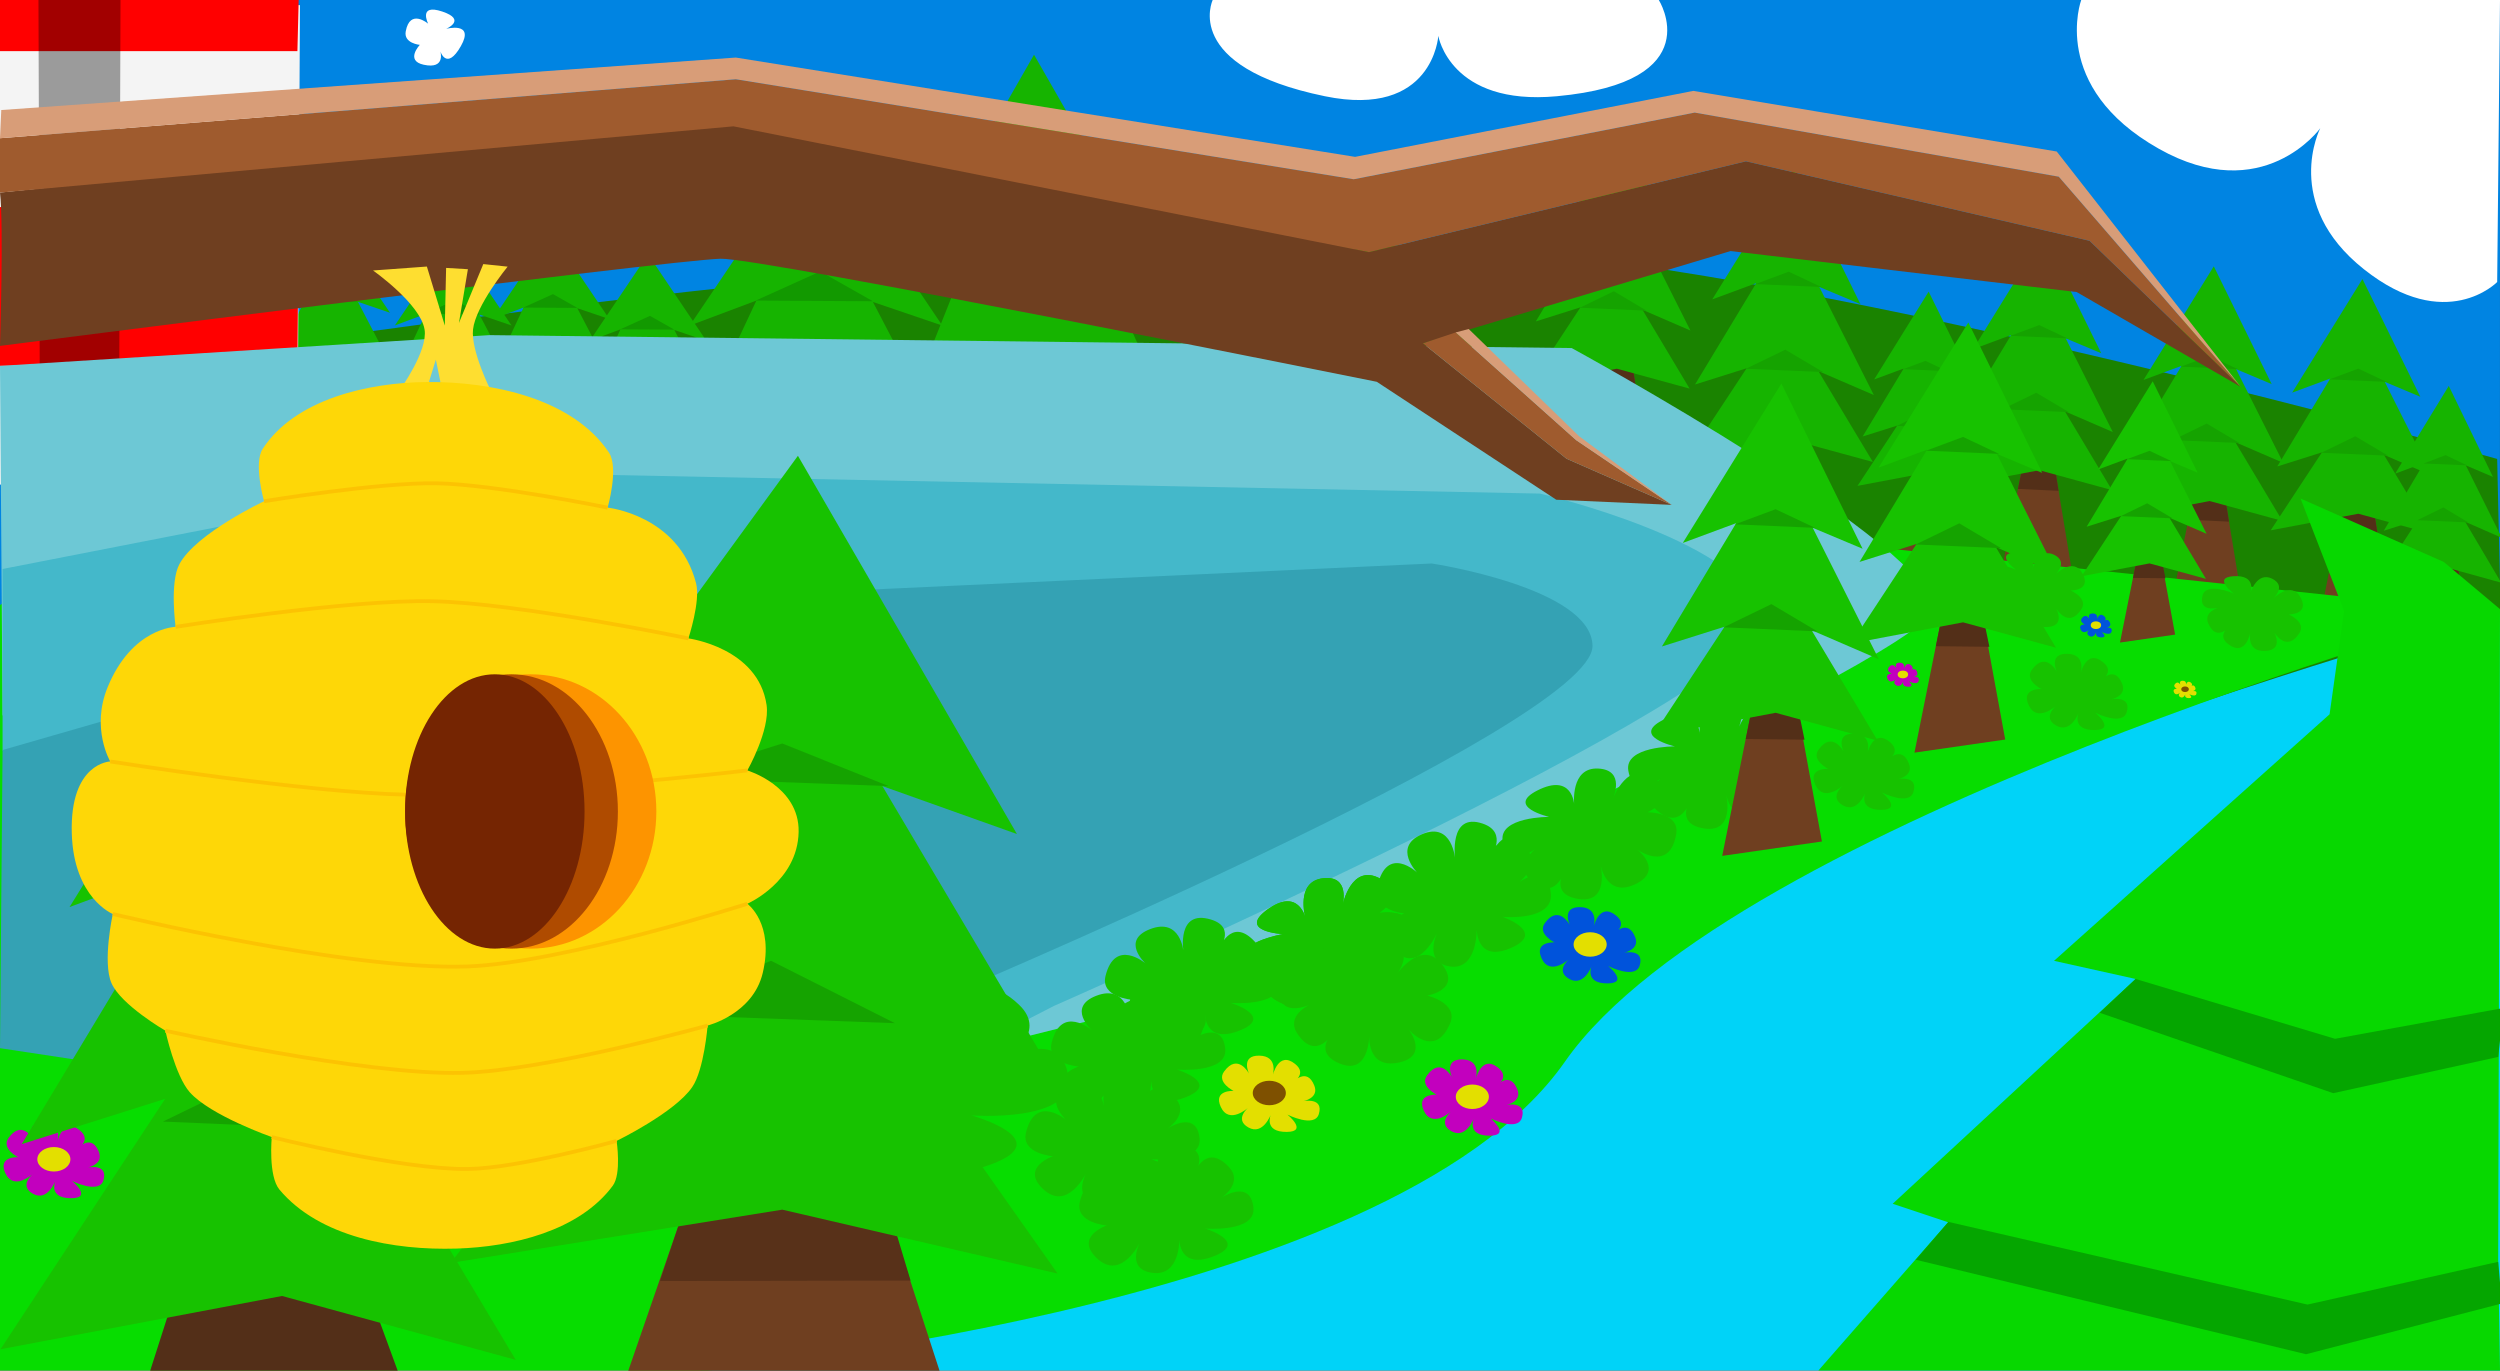 <?xml version="1.0" encoding="UTF-8" standalone="no"?>
<svg
   width="1970"
   height="1080"
   viewBox="0 0 521.229 285.75"
   version="1.1"
   id="svg8"
   inkscape:version="1.2.1 (9c6d41e410, 2022-07-14)"
   sodipodi:docname="LandscapeBeesMath.svg"
   xmlns:inkscape="http://www.inkscape.org/namespaces/inkscape"
   xmlns:sodipodi="http://sodipodi.sourceforge.net/DTD/sodipodi-0.dtd"
   xmlns="http://www.w3.org/2000/svg"
   xmlns:svg="http://www.w3.org/2000/svg"
   xmlns:rdf="http://www.w3.org/1999/02/22-rdf-syntax-ns#"
   xmlns:cc="http://creativecommons.org/ns#"
   xmlns:dc="http://purl.org/dc/elements/1.1/">
  <rect x="0" y="0" width="521.229" height="285.75" fill="#333333" stroke="none"/>
  <defs
     id="defs2" />
  <sodipodi:namedview
     id="base"
     pagecolor="#ffffff"
     bordercolor="#666666"
     borderopacity="1.0"
     inkscape:pageopacity="0.0"
     inkscape:pageshadow="2"
     inkscape:zoom="0.49497475"
     inkscape:cx="473.76154"
     inkscape:cy="385.87827"
     inkscape:document-units="mm"
     inkscape:current-layer="layer1"
     inkscape:document-rotation="0"
     showgrid="false"
     units="px"
     inkscape:window-width="1920"
     inkscape:window-height="1001"
     inkscape:window-x="-9"
     inkscape:window-y="-9"
     inkscape:window-maximized="1"
     inkscape:showpageshadow="2"
     inkscape:pagecheckerboard="0"
     inkscape:deskcolor="#d1d1d1" />
  <g
     inkscape:groupmode="layer"
     id="layer2"
     inkscape:label="Background">
    <path
       style="fill:#5c4f46;stroke:#000000;stroke-width:0;stroke-linecap:square;stroke-linejoin:round;stroke-miterlimit:20;paint-order:stroke fill markers"
       d="m 0,1.069 520.641,0.535"
       id="path410" />
    <path
       style="fill:#0084e2;stroke:#000000;stroke-width:0;stroke-linecap:square;stroke-linejoin:round;stroke-miterlimit:20;paint-order:stroke fill markers;fill-opacity:1"
       d="m 0,0 h 521.229 l -0.026,264.583 H 0 Z"
       id="path416"
       sodipodi:nodetypes="ccccc" />
    <path
       style="fill:#1a8300;fill-opacity:1;stroke:#000000;stroke-width:0;stroke-linecap:square;stroke-linejoin:round;stroke-miterlimit:20;paint-order:stroke fill markers"
       d="m 59.334,71.628 c 0,0 166.681,-25.036 250.164,-19.778 71.739,4.518 211.143,43.832 211.143,43.832 l 1.604,70.559 -481.085,-28.331 z"
       id="path7360"
       sodipodi:nodetypes="cacccc"
       inkscape:label="Back" />
    <g
       id="g7262"
       inkscape:label="Tree"
       transform="translate(-51.783,79.375)">
      <path
         style="fill:#16b400;fill-opacity:1;stroke:#000000;stroke-width:0;stroke-linecap:square;stroke-linejoin:round;stroke-miterlimit:20;paint-order:stroke fill markers"
         d="m 120.939,-32.206 -12.161,18.041 6.414,-2.405 -7.083,15.101 26.326,0.401 -8.018,-15.368 6.682,2.272 z"
         id="path5256"
         sodipodi:nodetypes="cccccccc" />
      <path
         style="fill:#129900;fill-opacity:1;stroke:#000000;stroke-width:0;stroke-linecap:square;stroke-linejoin:round;stroke-miterlimit:20;paint-order:stroke fill markers"
         d="m 126.418,-16.504 -5.078,-2.873 -6.214,2.806"
         id="path5262" />
    </g>
    <g
       id="g7268"
       inkscape:label="Tree"
       transform="translate(-26.458,82.021)">
      <path
         style="fill:#16b400;fill-opacity:1;stroke:#000000;stroke-width:0;stroke-linecap:square;stroke-linejoin:round;stroke-miterlimit:20;paint-order:stroke fill markers"
         d="m 120.939,-32.206 -12.161,18.041 6.414,-2.405 -7.083,15.101 26.326,0.401 -8.018,-15.368 6.682,2.272 z"
         id="path7264"
         sodipodi:nodetypes="cccccccc" />
      <path
         style="fill:#129900;fill-opacity:1;stroke:#000000;stroke-width:0;stroke-linecap:square;stroke-linejoin:round;stroke-miterlimit:20;paint-order:stroke fill markers"
         d="m 126.418,-16.504 -5.078,-2.873 -6.214,2.806"
         id="path7266" />
    </g>
    <g
       id="g7274"
       inkscape:label="Tree"
       transform="translate(-26.458,82.021)">
      <path
         style="fill:#129900;fill-opacity:1;stroke:#000000;stroke-width:0;stroke-linecap:square;stroke-linejoin:round;stroke-miterlimit:20;paint-order:stroke fill markers"
         d="m 126.418,-16.504 -5.078,-2.873 -6.214,2.806"
         id="path7272" />
    </g>
    <g
       id="g7280"
       inkscape:label="Tree"
       transform="translate(-26.458,82.021)">
      <path
         style="fill:#129900;fill-opacity:1;stroke:#000000;stroke-width:0;stroke-linecap:square;stroke-linejoin:round;stroke-miterlimit:20;paint-order:stroke fill markers"
         d="m 126.418,-16.504 -5.078,-2.873 -6.214,2.806"
         id="path7278" />
    </g>
    <g
       id="g7286"
       inkscape:label="Tree"
       transform="translate(-6.048,80.698)">
      <path
         style="fill:#16b400;fill-opacity:1;stroke:#000000;stroke-width:0;stroke-linecap:square;stroke-linejoin:round;stroke-miterlimit:20;paint-order:stroke fill markers"
         d="m 120.939,-32.206 -12.161,18.041 6.414,-2.405 -7.083,15.101 26.326,0.401 -8.018,-15.368 6.682,2.272 z"
         id="path7282"
         sodipodi:nodetypes="cccccccc" />
      <path
         style="fill:#129900;fill-opacity:1;stroke:#000000;stroke-width:0;stroke-linecap:square;stroke-linejoin:round;stroke-miterlimit:20;paint-order:stroke fill markers"
         d="m 126.418,-16.504 -5.078,-2.873 -6.214,2.806"
         id="path7284" />
    </g>
    <g
       id="g7292"
       inkscape:label="Tree"
       transform="translate(14.174,85.234)">
      <path
         style="fill:#16b400;fill-opacity:1;stroke:#000000;stroke-width:0;stroke-linecap:square;stroke-linejoin:round;stroke-miterlimit:20;paint-order:stroke fill markers"
         d="m 120.939,-32.206 -12.161,18.041 6.414,-2.405 -7.083,15.101 26.326,0.401 -8.018,-15.368 6.682,2.272 z"
         id="path7288"
         sodipodi:nodetypes="cccccccc" />
      <path
         style="fill:#129900;fill-opacity:1;stroke:#000000;stroke-width:0;stroke-linecap:square;stroke-linejoin:round;stroke-miterlimit:20;paint-order:stroke fill markers"
         d="m 126.418,-16.504 -5.078,-2.873 -6.214,2.806"
         id="path7290" />
    </g>
    <path
       style="fill:#ffffff;fill-opacity:1;stroke:#000000;stroke-width:0;stroke-linecap:square;stroke-linejoin:round;stroke-miterlimit:20;paint-order:stroke fill markers"
       d="m 433.917,0 c 0,0 -6.689,18.102 16.165,31.003 21.744,12.274 33.676,-4.276 33.676,-4.276 0,0 -8.113,15.735 9.087,29.4 17.15,13.625 27.796,2.673 27.796,2.673 L 521.229,0 Z"
       id="path7304"
       inkscape:label="Cloud"
       sodipodi:nodetypes="cscsccc" />
    <g
       id="g7870"
       inkscape:label="Tree"
       transform="matrix(2.165,0,0,2.165,-91.695,98.542)"
       style="stroke-width:0.462">
      <path
         style="fill:#16b400;fill-opacity:1;stroke:#000000;stroke-width:0;stroke-linecap:square;stroke-linejoin:round;stroke-miterlimit:20;paint-order:stroke fill markers"
         d="m 120.939,-32.206 -12.161,18.041 6.414,-2.405 -7.083,15.101 26.326,0.401 -8.018,-15.368 6.682,2.272 z"
         id="path7866"
         sodipodi:nodetypes="cccccccc" />
      <path
         style="fill:#129900;fill-opacity:1;stroke:#000000;stroke-width:0;stroke-linecap:square;stroke-linejoin:round;stroke-miterlimit:20;paint-order:stroke fill markers"
         d="m 126.418,-16.504 -5.078,-2.873 -6.214,2.806"
         id="path7868" />
    </g>
    <g
       id="g7882"
       inkscape:label="Tree"
       transform="matrix(1.861,0,0,2.19,-9.481,81.937)"
       style="stroke-width:0.495">
      <path
         style="fill:#16b400;fill-opacity:1;stroke:#000000;stroke-width:0;stroke-linecap:square;stroke-linejoin:round;stroke-miterlimit:20;paint-order:stroke fill markers"
         d="m 120.939,-32.206 -12.161,18.041 6.414,-2.405 -7.083,15.101 26.326,0.401 -8.018,-15.368 6.682,2.272 z"
         id="path7878"
         sodipodi:nodetypes="cccccccc" />
      <path
         style="fill:#129900;fill-opacity:1;stroke:#000000;stroke-width:0;stroke-linecap:square;stroke-linejoin:round;stroke-miterlimit:20;paint-order:stroke fill markers"
         d="m 126.418,-16.504 -5.078,-2.873 -6.214,2.806"
         id="path7880" />
    </g>
    <g
       id="g10976"
       inkscape:label="Tree"
       transform="matrix(1.492,0,0,1.492,-226.013,-55.612)"
       style="stroke-width:0.67">
      <path
         style="fill:#6f3f20;fill-opacity:1;stroke:#000000;stroke-width:0;stroke-linecap:square;stroke-linejoin:round;stroke-miterlimit:20;paint-order:stroke fill markers"
         d="m 398.9,97.152 -3.608,17.907 11.626,1.069 -3.207,-19.377 z"
         id="path10964"
         sodipodi:nodetypes="ccccc" />
      <path
         style="fill:#532f18;fill-opacity:1;stroke:#000000;stroke-width:0;stroke-linecap:square;stroke-linejoin:round;stroke-miterlimit:20;paint-order:stroke fill markers"
         d="m 397.997,101.634 0.986,-4.831 4.782,0.043 0.801,5.097 z"
         id="path10966"
         sodipodi:nodetypes="ccccc" />
      <path
         style="fill:#16b400;fill-opacity:1;stroke:#000000;stroke-width:0;stroke-linecap:square;stroke-linejoin:round;stroke-miterlimit:20;paint-order:stroke fill markers"
         d="m 395.559,88.733 -8.285,12.562 14.165,-2.673 11.76,3.207 -7.617,-12.695 7.751,3.341 -7.617,-15.101 5.746,2.405 -9.354,-18.976 -11.359,18.308 6.147,-2.272 -8.553,14.165 z"
         id="path10968"
         sodipodi:nodetypes="ccccccccccccc" />
      <path
         style="fill:#15a300;fill-opacity:1;stroke:#000000;stroke-width:0;stroke-linecap:square;stroke-linejoin:round;stroke-miterlimit:20;paint-order:stroke fill markers"
         d="m 396.762,76.974 4.677,-1.737 4.544,2.138"
         id="path10970" />
      <path
         style="fill:#15a300;fill-opacity:1;stroke:#000000;stroke-width:0;stroke-linecap:square;stroke-linejoin:round;stroke-miterlimit:20;paint-order:stroke fill markers"
         d="m 395.447,88.804 5.512,-2.667 5.291,3.131"
         id="path10972"
         sodipodi:nodetypes="ccc" />
      <path
         style="fill:#532f18;fill-opacity:1;stroke:#000000;stroke-width:0;stroke-linecap:square;stroke-linejoin:round;stroke-miterlimit:20;paint-order:stroke fill markers"
         d="m 398.08,101.605 0.78,-4.323"
         id="path10974" />
    </g>
    <g
       id="g10226"
       inkscape:label="Tree">
      <path
         style="fill:#6f3f20;fill-opacity:1;stroke:#000000;stroke-width:0;stroke-linecap:square;stroke-linejoin:round;stroke-miterlimit:20;paint-order:stroke fill markers"
         d="m 398.9,97.152 -3.608,17.907 11.626,1.069 -3.207,-19.377 z"
         id="path8801"
         sodipodi:nodetypes="ccccc" />
      <path
         style="fill:#532f18;fill-opacity:1;stroke:#000000;stroke-width:0;stroke-linecap:square;stroke-linejoin:round;stroke-miterlimit:20;paint-order:stroke fill markers"
         d="m 397.997,101.634 0.986,-4.831 4.782,0.043 0.801,5.097 z"
         id="path10844"
         sodipodi:nodetypes="ccccc" />
      <path
         style="fill:#16b400;fill-opacity:1;stroke:#000000;stroke-width:0;stroke-linecap:square;stroke-linejoin:round;stroke-miterlimit:20;paint-order:stroke fill markers"
         d="m 395.559,88.733 -8.285,12.562 14.165,-2.673 11.76,3.207 -7.617,-12.695 7.751,3.341 -7.617,-15.101 5.746,2.405 -9.354,-18.976 -11.359,18.308 6.147,-2.272 -8.553,14.165 z"
         id="path8016"
         sodipodi:nodetypes="ccccccccccccc" />
      <path
         style="fill:#15a300;fill-opacity:1;stroke:#000000;stroke-width:0;stroke-linecap:square;stroke-linejoin:round;stroke-miterlimit:20;paint-order:stroke fill markers"
         d="m 396.762,76.974 4.677,-1.737 4.544,2.138"
         id="path8363" />
      <path
         style="fill:#15a300;fill-opacity:1;stroke:#000000;stroke-width:0;stroke-linecap:square;stroke-linejoin:round;stroke-miterlimit:20;paint-order:stroke fill markers"
         d="m 395.447,88.804 5.512,-2.667 5.291,3.131"
         id="path8797"
         sodipodi:nodetypes="ccc" />
      <path
         style="fill:#532f18;fill-opacity:1;stroke:#000000;stroke-width:0;stroke-linecap:square;stroke-linejoin:round;stroke-miterlimit:20;paint-order:stroke fill markers"
         d="m 398.08,101.605 0.78,-4.323"
         id="path10840" />
    </g>
    <g
       id="g10934"
       inkscape:label="Tree"
       transform="matrix(1.29,0,0,1.294,-57.162,-23.154)"
       style="stroke-width:0.774">
      <path
         style="fill:#6f3f20;fill-opacity:1;stroke:#000000;stroke-width:0;stroke-linecap:square;stroke-linejoin:round;stroke-miterlimit:20;paint-order:stroke fill markers"
         d="m 398.9,97.152 -3.608,17.907 11.626,1.069 -3.207,-19.377 z"
         id="path10922"
         sodipodi:nodetypes="ccccc" />
      <path
         style="fill:#532f18;fill-opacity:1;stroke:#000000;stroke-width:0;stroke-linecap:square;stroke-linejoin:round;stroke-miterlimit:20;paint-order:stroke fill markers"
         d="m 397.997,101.634 0.986,-4.831 4.782,0.043 0.801,5.097 z"
         id="path10924"
         sodipodi:nodetypes="ccccc" />
      <path
         style="fill:#16b400;fill-opacity:1;stroke:#000000;stroke-width:0;stroke-linecap:square;stroke-linejoin:round;stroke-miterlimit:20;paint-order:stroke fill markers"
         d="m 395.559,88.733 -8.285,12.562 14.165,-2.673 11.76,3.207 -7.617,-12.695 7.751,3.341 -7.617,-15.101 5.746,2.405 -9.354,-18.976 -11.359,18.308 6.147,-2.272 -8.553,14.165 z"
         id="path10926"
         sodipodi:nodetypes="ccccccccccccc" />
      <path
         style="fill:#15a300;fill-opacity:1;stroke:#000000;stroke-width:0;stroke-linecap:square;stroke-linejoin:round;stroke-miterlimit:20;paint-order:stroke fill markers"
         d="m 396.762,76.974 4.677,-1.737 4.544,2.138"
         id="path10928" />
      <path
         style="fill:#15a300;fill-opacity:1;stroke:#000000;stroke-width:0;stroke-linecap:square;stroke-linejoin:round;stroke-miterlimit:20;paint-order:stroke fill markers"
         d="m 395.447,88.804 5.512,-2.667 5.291,3.131"
         id="path10930"
         sodipodi:nodetypes="ccc" />
      <path
         style="fill:#532f18;fill-opacity:1;stroke:#000000;stroke-width:0;stroke-linecap:square;stroke-linejoin:round;stroke-miterlimit:20;paint-order:stroke fill markers"
         d="m 398.08,101.605 0.78,-4.323"
         id="path10932" />
    </g>
    <g
       id="g10948"
       inkscape:label="Tree"
       transform="matrix(1.29,0,0,1.294,-180.76,-50.746)"
       style="stroke-width:0.774">
      <path
         style="fill:#6f3f20;fill-opacity:1;stroke:#000000;stroke-width:0;stroke-linecap:square;stroke-linejoin:round;stroke-miterlimit:20;paint-order:stroke fill markers"
         d="m 398.9,97.152 -3.608,17.907 11.626,1.069 -3.207,-19.377 z"
         id="path10936"
         sodipodi:nodetypes="ccccc" />
      <path
         style="fill:#532f18;fill-opacity:1;stroke:#000000;stroke-width:0;stroke-linecap:square;stroke-linejoin:round;stroke-miterlimit:20;paint-order:stroke fill markers"
         d="m 397.997,101.634 0.986,-4.831 4.782,0.043 0.801,5.097 z"
         id="path10938"
         sodipodi:nodetypes="ccccc" />
      <path
         style="fill:#16b400;fill-opacity:1;stroke:#000000;stroke-width:0;stroke-linecap:square;stroke-linejoin:round;stroke-miterlimit:20;paint-order:stroke fill markers"
         d="m 395.559,88.733 -8.285,12.562 14.165,-2.673 11.76,3.207 -7.617,-12.695 7.751,3.341 -7.617,-15.101 5.746,2.405 -9.354,-18.976 -11.359,18.308 6.147,-2.272 -8.553,14.165 z"
         id="path10940"
         sodipodi:nodetypes="ccccccccccccc" />
      <path
         style="fill:#15a300;fill-opacity:1;stroke:#000000;stroke-width:0;stroke-linecap:square;stroke-linejoin:round;stroke-miterlimit:20;paint-order:stroke fill markers"
         d="m 396.762,76.974 4.677,-1.737 4.544,2.138"
         id="path10942" />
      <path
         style="fill:#15a300;fill-opacity:1;stroke:#000000;stroke-width:0;stroke-linecap:square;stroke-linejoin:round;stroke-miterlimit:20;paint-order:stroke fill markers"
         d="m 395.447,88.804 5.512,-2.667 5.291,3.131"
         id="path10944"
         sodipodi:nodetypes="ccc" />
      <path
         style="fill:#532f18;fill-opacity:1;stroke:#000000;stroke-width:0;stroke-linecap:square;stroke-linejoin:round;stroke-miterlimit:20;paint-order:stroke fill markers"
         d="m 398.08,101.605 0.78,-4.323"
         id="path10946" />
    </g>
    <g
       id="g10962"
       inkscape:label="Tree"
       transform="matrix(1.29,0,0,1.294,-92.691,-29.58)"
       style="stroke-width:0.774">
      <path
         style="fill:#6f3f20;fill-opacity:1;stroke:#000000;stroke-width:0;stroke-linecap:square;stroke-linejoin:round;stroke-miterlimit:20;paint-order:stroke fill markers"
         d="m 398.9,97.152 -3.608,17.907 11.626,1.069 -3.207,-19.377 z"
         id="path10950"
         sodipodi:nodetypes="ccccc" />
      <path
         style="fill:#532f18;fill-opacity:1;stroke:#000000;stroke-width:0;stroke-linecap:square;stroke-linejoin:round;stroke-miterlimit:20;paint-order:stroke fill markers"
         d="m 397.997,101.634 0.986,-4.831 4.782,0.043 0.801,5.097 z"
         id="path10952"
         sodipodi:nodetypes="ccccc" />
      <path
         style="fill:#16b400;fill-opacity:1;stroke:#000000;stroke-width:0;stroke-linecap:square;stroke-linejoin:round;stroke-miterlimit:20;paint-order:stroke fill markers"
         d="m 395.559,88.733 -8.285,12.562 14.165,-2.673 11.76,3.207 -7.617,-12.695 7.751,3.341 -7.617,-15.101 5.746,2.405 -9.354,-18.976 -11.359,18.308 6.147,-2.272 -8.553,14.165 z"
         id="path10954"
         sodipodi:nodetypes="ccccccccccccc" />
      <path
         style="fill:#15a300;fill-opacity:1;stroke:#000000;stroke-width:0;stroke-linecap:square;stroke-linejoin:round;stroke-miterlimit:20;paint-order:stroke fill markers"
         d="m 396.762,76.974 4.677,-1.737 4.544,2.138"
         id="path10956" />
      <path
         style="fill:#15a300;fill-opacity:1;stroke:#000000;stroke-width:0;stroke-linecap:square;stroke-linejoin:round;stroke-miterlimit:20;paint-order:stroke fill markers"
         d="m 395.447,88.804 5.512,-2.667 5.291,3.131"
         id="path10958"
         sodipodi:nodetypes="ccc" />
      <path
         style="fill:#532f18;fill-opacity:1;stroke:#000000;stroke-width:0;stroke-linecap:square;stroke-linejoin:round;stroke-miterlimit:20;paint-order:stroke fill markers"
         d="m 398.08,101.605 0.78,-4.323"
         id="path10960" />
    </g>
    <g
       id="g11100"
       inkscape:label="Tree"
       transform="matrix(1.29,0,0,1.294,-26.168,-20.508)"
       style="stroke-width:0.774">
      <path
         style="fill:#6f3f20;fill-opacity:1;stroke:#000000;stroke-width:0;stroke-linecap:square;stroke-linejoin:round;stroke-miterlimit:20;paint-order:stroke fill markers"
         d="m 398.9,97.152 -3.608,17.907 11.626,1.069 -3.207,-19.377 z"
         id="path11088"
         sodipodi:nodetypes="ccccc" />
      <path
         style="fill:#532f18;fill-opacity:1;stroke:#000000;stroke-width:0;stroke-linecap:square;stroke-linejoin:round;stroke-miterlimit:20;paint-order:stroke fill markers"
         d="m 397.997,101.634 0.986,-4.831 4.782,0.043 0.801,5.097 z"
         id="path11090"
         sodipodi:nodetypes="ccccc" />
      <path
         style="fill:#16b400;fill-opacity:1;stroke:#000000;stroke-width:0;stroke-linecap:square;stroke-linejoin:round;stroke-miterlimit:20;paint-order:stroke fill markers"
         d="m 395.559,88.733 -8.285,12.562 14.165,-2.673 11.76,3.207 -7.617,-12.695 7.751,3.341 -7.617,-15.101 5.746,2.405 -9.354,-18.976 -11.359,18.308 6.147,-2.272 -8.553,14.165 z"
         id="path11092"
         sodipodi:nodetypes="ccccccccccccc" />
      <path
         style="fill:#15a300;fill-opacity:1;stroke:#000000;stroke-width:0;stroke-linecap:square;stroke-linejoin:round;stroke-miterlimit:20;paint-order:stroke fill markers"
         d="m 396.762,76.974 4.677,-1.737 4.544,2.138"
         id="path11094" />
      <path
         style="fill:#15a300;fill-opacity:1;stroke:#000000;stroke-width:0;stroke-linecap:square;stroke-linejoin:round;stroke-miterlimit:20;paint-order:stroke fill markers"
         d="m 395.447,88.804 5.512,-2.667 5.291,3.131"
         id="path11096"
         sodipodi:nodetypes="ccc" />
      <path
         style="fill:#532f18;fill-opacity:1;stroke:#000000;stroke-width:0;stroke-linecap:square;stroke-linejoin:round;stroke-miterlimit:20;paint-order:stroke fill markers"
         d="m 398.08,101.605 0.78,-4.323"
         id="path11098" />
    </g>
    <g
       id="g11128"
       inkscape:label="Tree"
       transform="matrix(0.985,0,0,1,114.474,19.655)"
       style="stroke-width:1.007">
      <path
         style="fill:#6f3f20;fill-opacity:1;stroke:#000000;stroke-width:0;stroke-linecap:square;stroke-linejoin:round;stroke-miterlimit:20;paint-order:stroke fill markers"
         d="m 398.9,97.152 -3.608,17.907 11.626,1.069 -3.207,-19.377 z"
         id="path11116"
         sodipodi:nodetypes="ccccc" />
      <path
         style="fill:#532f18;fill-opacity:1;stroke:#000000;stroke-width:0;stroke-linecap:square;stroke-linejoin:round;stroke-miterlimit:20;paint-order:stroke fill markers"
         d="m 397.997,101.634 0.986,-4.831 4.782,0.043 0.801,5.097 z"
         id="path11118"
         sodipodi:nodetypes="ccccc" />
      <path
         style="fill:#16b400;fill-opacity:1;stroke:#000000;stroke-width:0;stroke-linecap:square;stroke-linejoin:round;stroke-miterlimit:20;paint-order:stroke fill markers"
         d="m 395.559,88.733 -8.285,12.562 14.165,-2.673 11.76,3.207 -7.617,-12.695 7.751,3.341 -7.617,-15.101 5.746,2.405 -9.354,-18.976 -11.359,18.308 6.147,-2.272 -8.553,14.165 z"
         id="path11120"
         sodipodi:nodetypes="ccccccccccccc" />
      <path
         style="fill:#15a300;fill-opacity:1;stroke:#000000;stroke-width:0;stroke-linecap:square;stroke-linejoin:round;stroke-miterlimit:20;paint-order:stroke fill markers"
         d="m 396.762,76.974 4.677,-1.737 4.544,2.138"
         id="path11122" />
      <path
         style="fill:#15a300;fill-opacity:1;stroke:#000000;stroke-width:0;stroke-linecap:square;stroke-linejoin:round;stroke-miterlimit:20;paint-order:stroke fill markers"
         d="m 395.447,88.804 5.512,-2.667 5.291,3.131"
         id="path11124"
         sodipodi:nodetypes="ccc" />
      <path
         style="fill:#532f18;fill-opacity:1;stroke:#000000;stroke-width:0;stroke-linecap:square;stroke-linejoin:round;stroke-miterlimit:20;paint-order:stroke fill markers"
         d="m 398.08,101.605 0.78,-4.323"
         id="path11126" />
    </g>
  </g>
  <g
     inkscape:label="Front"
     inkscape:groupmode="layer"
     id="layer1"
     style="display:inline">
    <g
       id="g880"
       inkscape:label="Lighthouse">
      <path
         style="fill:#f4f4f4;fill-opacity:1;stroke:#000000;stroke-width:0;stroke-linecap:butt;stroke-linejoin:miter;stroke-miterlimit:4;stroke-dasharray:none;stroke-opacity:1"
         d="M 0,101.028 62.007,102.097 62.541,1.069 0,0 Z"
         id="path865"
         sodipodi:nodetypes="ccccc" />
      <path
         style="fill:#ff0000;fill-opacity:1;stroke:#000000;stroke-width:0;stroke-linecap:butt;stroke-linejoin:miter;stroke-miterlimit:4;stroke-dasharray:none;stroke-opacity:1"
         d="M 8.4628368e-8,76.282 H 62.007 L 62.274,43.171 H 5.4628369e-8 Z"
         id="path867"
         sodipodi:nodetypes="ccccc" />
      <path
         style="fill:#ff0000;fill-opacity:1;stroke:#000000;stroke-width:0;stroke-linecap:butt;stroke-linejoin:miter;stroke-miterlimit:4;stroke-dasharray:none;stroke-opacity:1"
         d="M 8.4628368e-8,10.66 H 62.007 L 62.274,4.9999999e-7 H 5.4628369e-8 Z"
         id="path875"
         sodipodi:nodetypes="ccccc" />
      <path
         style="fill:#000000;fill-opacity:0.364;stroke:#000000;stroke-width:0;stroke-linecap:butt;stroke-linejoin:miter;stroke-miterlimit:4;stroke-dasharray:none;stroke-opacity:1"
         d="M 8.285,78.043 8.018,0 H 25.123 l -0.267,79.914 z"
         id="path886"
         sodipodi:nodetypes="ccccc" />
    </g>
    <path
       style="display:inline;fill:#00d3f8;fill-opacity:1;stroke:#00f61f;stroke-width:0;stroke-linecap:butt;stroke-linejoin:miter;stroke-miterlimit:4;stroke-dasharray:none;stroke-opacity:1"
       d="m 145.795,285.75 c 0,0 160.195,-26.185 192.195,-81.811 C 354.986,174.396 521.229,127 521.229,127 l -10e-6,158.75 z"
       id="path888"
       sodipodi:nodetypes="csccc"
       inkscape:label="Water" />
    <path
       style="fill:#07dd00;fill-opacity:1;stroke:#000000;stroke-width:0;stroke-linecap:butt;stroke-linejoin:miter;stroke-miterlimit:4;stroke-dasharray:none;stroke-opacity:1"
       d="m 0,286.285 h 142.053 c 0,0 147.495,-12.297 184.21,-64.921 35.001,-50.168 191.224,-93.829 191.224,-93.829 0,0 -183.045,-20.144 -274.807,-27.576 C 187.876,95.52 132.066,79.573 78.043,89.803 49.846,95.142 0,126.151 0,126.151 Z"
       id="path914"
       sodipodi:nodetypes="ccscaacc"
       inkscape:label="Grass" />
    <g
       id="g855"
       transform="translate(0.535,20.69)"
       inkscape:label="Rock">
      <path
         style="fill:#6dc8d5;fill-opacity:1;stroke:#000000;stroke-width:0;stroke-linecap:butt;stroke-linejoin:miter;stroke-miterlimit:4;stroke-dasharray:none;stroke-opacity:1"
         d="m 0,128.339 22.404,60.954 178.047,9.378 37.781,-9.459 c 0,0 162.94,-72.655 164.096,-82.756 1.456,-12.714 -75.18,-54.58 -75.18,-54.58 L 101.562,49.178 -0.535,55.592"
         id="path844"
         sodipodi:nodetypes="ccccsccc" />
      <path
         style="fill:#44b8ca;fill-opacity:1;stroke:#000000;stroke-width:0;stroke-linecap:butt;stroke-linejoin:miter;stroke-miterlimit:4;stroke-dasharray:none;stroke-opacity:1"
         d="M 22.404,189.294 -3.832384e-8,135.683 V 97.937 L 102.81,77.863 l 217.714,4.354 c 0,0 44.739,10.41 46.113,26.085 1.352,15.425 -147.411,80.723 -147.411,80.723 l -18.775,9.647 -141.654,8.17 -36.393,-17.548"
         id="path848"
         sodipodi:nodetypes="cccccscccc" />
      <path
         style="fill:#34a2b4;fill-opacity:1;stroke:#000000;stroke-width:0;stroke-linecap:butt;stroke-linejoin:miter;stroke-miterlimit:4;stroke-dasharray:none;stroke-opacity:1"
         d="M -0.535,197.846 -3.832384e-8,135.683 103.565,105.833 297.975,96.792 c 0,0 33.255,5.038 33.515,17.135 0.356,16.56 -139.478,75.061 -139.478,75.061 L 58.797,206.841 Z"
         id="path850"
         sodipodi:nodetypes="ccccsccc" />
    </g>
    <g
       id="g12842"
       inkscape:label="Flower"
       transform="translate(-280.237,17.845)"
       style="display:inline">
      <path
         style="display:inline;fill:#c200be;fill-opacity:1;stroke:#000000;stroke-width:0;stroke-linecap:square;stroke-linejoin:round;stroke-miterlimit:20;paint-order:stroke fill markers"
         d="m 287.233,219.809 c 0,0 -2.319,-4.418 -5.212,-0.401 -1.607,2.231 2.005,4.009 2.005,4.009 0,0 -4.328,-0.252 -2.673,3.341 1.749,3.796 5.746,0.134 5.746,0.134 0,0 -3.011,2.446 0,4.143 3.057,1.722 4.677,-2.673 4.677,-2.673 0,0 -1.578,3.651 3.341,3.608 4.504,-0.04 0.134,-3.608 0.134,-3.608 0,0 5.665,2.852 6.548,-0.134 1.043,-3.524 -3.207,-2.673 -3.207,-2.673 0,0 3.268,-0.645 2.272,-3.207 -1.58,-4.064 -4.544,-0.668 -4.544,-0.668 0,0 3.171,-1.743 0.535,-3.875 -3.503,-2.834 -4.677,2.405 -4.677,2.405 0,0 1.27,-4.077 -2.806,-4.143 -3.974,-0.064 -2.138,3.742 -2.138,3.742 z"
         id="path12838"
         sodipodi:nodetypes="cscscscscscscscsc" />
      <ellipse
         style="fill:#e3df00;fill-opacity:1;stroke:#000000;stroke-width:0;stroke-linecap:square;stroke-linejoin:round;stroke-miterlimit:20;paint-order:stroke fill markers"
         id="ellipse12840"
         cx="291.467"
         cy="223.856"
         rx="3.449"
         ry="2.551" />
    </g>
    <path
       style="display:inline;fill:#17c200;fill-opacity:1;stroke:#000000;stroke-width:0;stroke-linecap:square;stroke-linejoin:round;stroke-miterlimit:20;paint-order:stroke fill markers"
       d="m 166.791,217.74 c 0,0 -12.783,-9.702 -16.741,4.748 -2.199,8.027 11.289,8.916 11.289,8.916 0,0 -13.802,4.17 -4.123,12.318 10.226,8.608 18.07,-6.095 18.07,-6.095 0,0 -6.304,10.205 5.212,11.544 11.692,1.359 11.209,-12.712 11.209,-12.712 0,0 -0.322,11.95 14.948,6.295 13.982,-5.179 -4.123,-10.205 -4.123,-10.205 0,0 21.237,1.573 20.232,-7.742 -1.185,-10.994 -13.355,-3.838 -13.355,-3.838 0,0 9.371,-5.475 3.042,-11.494 -10.037,-9.546 -14.996,3.251 -14.996,3.251 0,0 7.686,-8.426 -3.211,-11.401 -14.479,-3.954 -11.545,11.967 -11.545,11.967 0,0 -1.173,-12.79 -13.955,-8.386 -12.461,4.294 -1.953,12.833 -1.953,12.833 z"
       id="path13472"
       sodipodi:nodetypes="cscscscscscscscsc"
       inkscape:transform-center-x="-22.554555"
       inkscape:transform-center-y="-2.8820455" />
    <path
       style="display:inline;fill:#17c200;fill-opacity:1;stroke:#000000;stroke-width:0;stroke-linecap:square;stroke-linejoin:round;stroke-miterlimit:20;paint-order:stroke fill markers"
       d="m 367.574,162.438 c 0,0 6.764,4.885 8.1,-3.284 0.742,-4.538 -5.989,-4.507 -5.989,-4.507 0,0 6.667,-2.849 1.511,-6.993 -5.448,-4.378 -8.701,4.083 -8.701,4.083 0,0 2.685,-5.906 -3.088,-6.201 -5.86,-0.3 -5.009,7.487 -5.009,7.487 0,0 -0.359,-6.642 -7.69,-2.911 -6.713,3.416 2.489,5.501 2.489,5.501 0,0 -10.605,-0.047 -9.702,5.081 1.066,6.052 6.793,1.61 6.793,1.61 0,0 -4.412,3.401 -1.01,6.494 5.395,4.905 7.299,-2.386 7.299,-2.386 0,0 -3.448,4.972 2.088,6.2 7.356,1.631 5.209,-7.087 5.209,-7.087 0,0 1.137,7.049 7.289,4.11 5.996,-2.866 0.412,-7.195 0.412,-7.195 z"
       id="path13513"
       sodipodi:nodetypes="cscscscscscscscsc" />
    <g
       id="g12808"
       inkscape:label="Tree"
       transform="matrix(4.144,0,0,4.156,-1604.764,-135.231)"
       style="display:inline;stroke-width:0.241">
      <path
         style="fill:#532f18;fill-opacity:1;stroke:#000000;stroke-width:0;stroke-linecap:square;stroke-linejoin:round;stroke-miterlimit:20;paint-order:stroke fill markers"
         d="m 394.805,101.305 1.511,-4.707 9.297,0.225 1.646,4.482 z"
         id="path12798"
         sodipodi:nodetypes="ccccc" />
      <path
         style="fill:#17c200;fill-opacity:1;stroke:#000000;stroke-width:0;stroke-linecap:square;stroke-linejoin:round;stroke-miterlimit:20;paint-order:stroke fill markers"
         d="m 395.559,87.664 -8.285,12.562 14.165,-2.673 11.76,3.207 -7.617,-12.695 7.751,3.341 -7.617,-15.101 5.746,2.405 -9.354,-18.976 -11.359,18.308 6.147,-2.272 -8.553,14.165 z"
         id="path12800"
         sodipodi:nodetypes="ccccccccccccc" />
      <path
         style="fill:#15a300;fill-opacity:1;stroke:#000000;stroke-width:0;stroke-linecap:square;stroke-linejoin:round;stroke-miterlimit:20;paint-order:stroke fill markers"
         d="m 396.762,76.974 4.677,-1.737 4.544,2.138"
         id="path12802" />
      <path
         style="fill:#15a300;fill-opacity:1;stroke:#000000;stroke-width:0;stroke-linecap:square;stroke-linejoin:round;stroke-miterlimit:20;paint-order:stroke fill markers"
         d="m 395.447,88.804 5.512,-2.667 5.291,3.131"
         id="path12804"
         sodipodi:nodetypes="ccc" />
      <path
         style="fill:#532f18;fill-opacity:1;stroke:#000000;stroke-width:0;stroke-linecap:square;stroke-linejoin:round;stroke-miterlimit:20;paint-order:stroke fill markers"
         d="m 398.08,101.605 0.78,-4.323"
         id="path12806" />
    </g>
    <g
       id="g12822"
       inkscape:label="Tree"
       transform="matrix(4.882,0,0,4.156,-1796.729,-160.621)"
       style="display:inline;stroke-width:0.222">
      <path
         style="fill:#6f3f20;fill-opacity:1;stroke:#000000;stroke-width:0;stroke-linecap:square;stroke-linejoin:round;stroke-miterlimit:20;paint-order:stroke fill markers"
         d="m 397.805,97.41 -2.943,10.005 h 13.294 l -2.913,-10.535 z"
         id="path12810"
         sodipodi:nodetypes="ccccc" />
      <path
         style="display:inline;fill:#583119;fill-opacity:1;stroke:#000000;stroke-width:0;stroke-linecap:square;stroke-linejoin:round;stroke-miterlimit:20;paint-order:stroke fill markers"
         d="m 397.999,96.66 -1.781,6.253 10.701,-0.023 -1.545,-6.033 z"
         id="path12847"
         sodipodi:nodetypes="ccccc" />
      <path
         style="fill:#17c200;fill-opacity:1;stroke:#000000;stroke-width:0;stroke-linecap:square;stroke-linejoin:round;stroke-miterlimit:20;paint-order:stroke fill markers"
         d="m 395.559,89.443 -8.285,12.562 14.165,-2.673 11.76,3.207 -7.617,-12.695 7.751,3.341 -7.617,-15.101 5.746,2.405 -9.354,-18.976 -11.359,18.308 6.147,-2.272 -8.553,14.165 z"
         id="path12814"
         sodipodi:nodetypes="ccccccccccccc" />
      <path
         style="fill:#15a300;fill-opacity:1;stroke:#000000;stroke-width:0;stroke-linecap:square;stroke-linejoin:round;stroke-miterlimit:20;paint-order:stroke fill markers"
         d="m 396.762,77.683 4.677,-1.737 4.544,2.138"
         id="path12816" />
      <path
         style="fill:#15a300;fill-opacity:1;stroke:#000000;stroke-width:0;stroke-linecap:square;stroke-linejoin:round;stroke-miterlimit:20;paint-order:stroke fill markers"
         d="m 395.447,89.513 5.512,-2.667 5.291,3.131"
         id="path12818"
         sodipodi:nodetypes="ccc"
         inkscape:label="path12818" />
      <path
         style="fill:#532f18;fill-opacity:1;stroke:#000000;stroke-width:0;stroke-linecap:square;stroke-linejoin:round;stroke-miterlimit:20;paint-order:stroke fill markers"
         d="m 398.08,101.605 0.78,-4.323"
         id="path12820" />
    </g>
    <g
       id="g920"
       inkscape:label="Pine">
      <path
         style="fill:#07d800;fill-opacity:1;stroke:#000000;stroke-width:0;stroke-linecap:butt;stroke-linejoin:miter;stroke-miterlimit:4;stroke-dasharray:none;stroke-opacity:1"
         d="M 406.23,254.756 379.11,285.75 h 142.119 l -0.378,-22.679 -67.28,7.56 z"
         id="path900"
         sodipodi:nodetypes="cccccc"
         inkscape:label="path900" />
      <path
         style="fill:#07d800;fill-opacity:1;stroke:#000000;stroke-width:0;stroke-linecap:butt;stroke-linejoin:miter;stroke-miterlimit:4;stroke-dasharray:none;stroke-opacity:1"
         d="m 520.851,263.071 -39.76,8.923 -27.52,-1.363 -58.964,-19.655 50.649,-46.869 -17.009,-3.78 57.452,-51.405 3.024,-21.545 -9.071,-23.435 29.86,13.229 L 521.229,127 Z"
         id="path896"
         sodipodi:nodetypes="cccccccccccc"
         inkscape:label="path896" />
      <path
         style="fill:#05a600;fill-opacity:1;stroke:#000000;stroke-width:0;stroke-linecap:butt;stroke-linejoin:miter;stroke-miterlimit:4;stroke-dasharray:none;stroke-opacity:1"
         d="m 406.23,254.756 74.861,17.238 39.76,-8.923 v 0 l 0.756,8.693 -40.821,10.583 -81.359,-19.702 z"
         id="path904"
         sodipodi:nodetypes="cccccccc" />
      <path
         style="fill:#05a600;fill-opacity:1;stroke:#000000;stroke-width:0;stroke-linecap:butt;stroke-linejoin:miter;stroke-miterlimit:4;stroke-dasharray:none;stroke-opacity:1"
         d="m 445.256,204.107 41.577,12.473 35.152,-6.426 -1.134,10.205 -34.396,7.56 -48.692,-16.765 z"
         id="path910"
         sodipodi:nodetypes="ccccccc" />
    </g>
    <g
       id="g856"
       inkscape:label="Branch"
       style="display:inline"
       transform="translate(5.5563669e-7,-2.184)">
      <path
         style="fill:#6f3f20;fill-opacity:1;stroke:#000000;stroke-width:0;stroke-linecap:butt;stroke-linejoin:miter;stroke-miterlimit:4;stroke-dasharray:none;stroke-opacity:1"
         d="m 0,74.301 c 0,0 139.344,-17.856 150.205,-18.174 8.393,-0.246 136.842,25.658 136.842,25.658 l 37.418,24.589 24.054,1.069 -21.916,-9.622 -29.934,-24.054 64.145,-19.243 72.163,8.553 34.211,19.778 L 435.649,52.385 364.021,35.814 285.406,54.756 c 0,0 -121.002,-26.895 -132.42,-27.17 C 144.323,27.377 0,42.333 0,42.333 0.796,49.116 0,74.301 0,74.301 Z"
         id="path835"
         sodipodi:nodetypes="cscccccccccccscc" />
      <path
         style="fill:#9f5b2e;fill-opacity:1;stroke:#000000;stroke-width:0;stroke-linecap:butt;stroke-linejoin:miter;stroke-miterlimit:4;stroke-dasharray:none;stroke-opacity:1"
         d="M 0,42.333 V 31.003 L 153.413,18.709 282.237,39.556 353.33,25.658 429.235,39.021 467.187,82.854 435.649,52.385 364.021,35.814 285.406,54.756 152.911,28.522 Z"
         id="path839"
         sodipodi:nodetypes="cccccccccccc" />
      <path
         style="fill:#9f5b2e;fill-opacity:1;stroke:#000000;stroke-width:0;stroke-linecap:butt;stroke-linejoin:miter;stroke-miterlimit:4;stroke-dasharray:none;stroke-opacity:1"
         d="m 303.485,71.495 25.123,22.451 19.912,13.497 -21.916,-9.622 -29.934,-24.054 z"
         id="path841" />
      <path
         style="fill:#d89d78;fill-opacity:1;stroke:#000000;stroke-width:0;stroke-linecap:butt;stroke-linejoin:miter;stroke-miterlimit:4;stroke-dasharray:none;stroke-opacity:1"
         d="M 0,31.003 0.267,25.123 153.413,14.184 l 129.11,20.704 70.513,-13.755 75.775,12.64 38.376,49.08 L 429.235,39.021 353.33,25.658 282.237,39.556 153.413,18.709 0,31.003 0.267,25.391"
         id="path843"
         sodipodi:nodetypes="ccccccccccccc" />
      <path
         style="fill:#d89d78;fill-opacity:1;stroke:#000000;stroke-width:0;stroke-linecap:butt;stroke-linejoin:miter;stroke-miterlimit:4;stroke-dasharray:none;stroke-opacity:1"
         d="m 303.485,71.495 2.723,-0.719 23.009,22.348 19.302,14.318 -19.912,-13.497 z"
         id="path849"
         sodipodi:nodetypes="cccccc" />
    </g>
    <path
       style="display:inline;fill:#fede30;fill-opacity:1;stroke:#000000;stroke-width:0;stroke-linecap:square;stroke-linejoin:round;stroke-miterlimit:20;paint-order:stroke fill markers"
       d="m 102.364,81.517 c 0,0 -4.23,-8.401 -3.742,-12.829 0.547,-4.954 7.216,-13.096 7.216,-13.096 L 100.761,55.058 95.682,67.352 97.553,56.127 93.01,55.859 92.743,67.886 89.001,55.573 77.775,56.394 c 0,0 9.847,6.926 10.742,12.294 0.744,4.461 -5.13,12.562 -5.13,12.562 l 4.811,2.379 2.673,-8.655 1.336,6.544 z"
       id="path8891"
       sodipodi:nodetypes="caccccccccaccccc" />
    <path
       style="display:inline;fill:#17c200;fill-opacity:1;stroke:#000000;stroke-width:0;stroke-linecap:square;stroke-linejoin:round;stroke-miterlimit:20;paint-order:stroke fill markers"
       d="m 428.717,126.887 c 0,0 2.543,4.293 5.225,0.133 1.49,-2.311 -2.208,-3.901 -2.208,-3.901 0,0 4.336,0.029 2.497,-3.474 -1.942,-3.701 -5.746,0.162 -5.746,0.162 0,0 2.882,-2.598 -0.213,-4.137 -3.142,-1.563 -4.534,2.91 -4.534,2.91 0,0 1.388,-3.728 -3.522,-3.432 -4.496,0.271 0.052,3.61 0.052,3.61 0,0 -5.804,-2.557 -6.533,0.47 -0.86,3.573 3.34,2.504 3.34,2.504 0,0 -3.231,0.812 -2.104,3.32 1.787,3.977 4.572,0.434 4.572,0.434 0,0 -3.077,1.904 -0.335,3.898 3.644,2.65 4.547,-2.643 4.547,-2.643 0,0 -1.059,4.137 3.016,3.993 3.972,-0.14 1.943,-3.847 1.943,-3.847 z"
       id="path11249-8-1"
       sodipodi:nodetypes="cscscscscscscscsc" />
    <path
       style="fill:#fed707;fill-opacity:1;stroke:#000000;stroke-width:0;stroke-linecap:butt;stroke-linejoin:miter;stroke-miterlimit:4;stroke-dasharray:none;stroke-opacity:1"
       d="m 89.001,79.646 c -12.308,0.101 -27.462,3.604 -34.211,13.898 -2.003,3.056 0.267,10.958 0.267,10.958 0,0 -14.15,6.658 -17.64,13.096 -2.084,3.845 -0.802,13.096 -0.802,13.096 0,0 -9.064,0.164 -14.165,12.562 -3.543,8.611 0.535,15.502 0.535,15.502 0,0 -8.436,0.236 -8.018,14.967 0.384,13.543 8.553,16.838 8.553,16.838 0,0 -2.207,10.029 -0.267,14.433 2.011,4.563 11.225,9.889 11.225,9.889 0,0 2.033,9.382 5.078,12.829 4.303,4.87 17.105,9.354 17.105,9.354 0,0 -0.767,8.128 1.604,10.958 8.321,9.935 23.93,12.684 36.883,12.294 11.708,-0.352 25.638,-3.682 32.607,-13.096 1.862,-2.515 0.802,-9.354 0.802,-9.354 0,0 12.133,-5.895 15.769,-11.225 2.484,-3.642 3.207,-12.829 3.207,-12.829 0,0 9.444,-2.339 11.493,-10.958 2.457,-10.339 -3.207,-14.433 -3.207,-14.433 0,0 10.481,-4.563 10.691,-14.967 0.193,-9.575 -10.691,-12.829 -10.691,-12.829 0,0 4.764,-8.41 4.009,-13.631 -1.731,-11.971 -16.303,-13.898 -16.303,-13.898 0,0 2.568,-7.747 1.604,-11.493 -3.669,-14.245 -18.442,-15.769 -18.442,-15.769 0,0 2.396,-8.306 0.267,-11.493 C 119.416,83.066 102.567,79.535 89.001,79.646 Z"
       id="path902"
       sodipodi:nodetypes="aacacscscacacaaacacscscscscaa" />
    <path
       style="fill:none;stroke:#fcc302;stroke-width:0.794;stroke-linecap:butt;stroke-linejoin:miter;stroke-miterlimit:4;stroke-dasharray:none;stroke-opacity:1"
       d="m 55.058,104.502 c 0,0 23.94,-3.968 36.003,-3.739 11.993,0.228 35.625,5.075 35.625,5.075"
       id="path913"
       sodipodi:nodetypes="cac"
       inkscape:label="Shadows" />
    <path
       style="fill:none;stroke:#fcc302;stroke-width:0.794;stroke-linecap:butt;stroke-linejoin:miter;stroke-miterlimit:4;stroke-dasharray:none;stroke-opacity:1"
       d="m 36.616,130.695 c 0,0 35.678,-5.749 53.643,-5.343 17.937,0.405 53.265,7.748 53.265,7.748"
       id="path915"
       sodipodi:nodetypes="cac"
       inkscape:label="Shadows" />
    <path
       style="fill:none;stroke:#fcc302;stroke-width:0.794;stroke-linecap:butt;stroke-linejoin:miter;stroke-miterlimit:4;stroke-dasharray:none;stroke-opacity:1"
       d="m 155.818,160.629 c 0,0 -47.372,5.539 -71.14,5.053 C 63.989,165.259 22.985,158.758 22.985,158.758"
       id="path917"
       sodipodi:nodetypes="cac"
       inkscape:label="Shadows" />
    <path
       style="fill:none;stroke:#fcc302;stroke-width:0.794;stroke-linecap:butt;stroke-linejoin:miter;stroke-miterlimit:4;stroke-dasharray:none;stroke-opacity:1"
       d="m 155.818,188.425 c 0,0 -38.405,12.336 -58.311,13.071 -24.913,0.92 -73.987,-10.933 -73.987,-10.933"
       id="path921"
       sodipodi:nodetypes="cac"
       inkscape:label="Shadows" />
    <path
       style="fill:none;stroke:#fcc302;stroke-width:0.794;stroke-linecap:butt;stroke-linejoin:miter;stroke-miterlimit:4;stroke-dasharray:none;stroke-opacity:1"
       d="m 147.533,213.816 c 0,0 -33.754,9.433 -51.095,9.864 -20.854,0.518 -61.96,-8.795 -61.96,-8.795"
       id="path928"
       sodipodi:nodetypes="cac"
       inkscape:label="Shadows" />
    <path
       style="fill:none;stroke:#fcc302;stroke-width:0.794;stroke-linecap:butt;stroke-linejoin:miter;stroke-miterlimit:4;stroke-dasharray:none;stroke-opacity:1"
       d="m 128.557,237.87 c 0,0 -20.518,5.724 -31.05,5.855 -13.794,0.171 -40.846,-6.657 -40.846,-6.657"
       id="path930"
       sodipodi:nodetypes="cac"
       inkscape:label="Shadows" />
    <g
       id="g926">
      <ellipse
         style="fill:#fd9400;fill-opacity:1;fill-rule:evenodd;stroke:#07d700;stroke-width:0;stroke-linejoin:round;stroke-miterlimit:4;stroke-dasharray:none"
         id="path905"
         cx="110.65"
         cy="169.182"
         rx="26.192"
         ry="28.598" />
      <ellipse
         style="fill:#af4b00;fill-opacity:1;fill-rule:evenodd;stroke:#07d700;stroke-width:0;stroke-linejoin:round;stroke-miterlimit:4;stroke-dasharray:none"
         id="ellipse907"
         cx="106.641"
         cy="169.182"
         rx="22.183"
         ry="28.598" />
      <ellipse
         style="fill:#752502;fill-opacity:1;fill-rule:evenodd;stroke:#07d700;stroke-width:0;stroke-linejoin:round;stroke-miterlimit:4;stroke-dasharray:none"
         id="ellipse909"
         cx="103.166"
         cy="169.182"
         rx="18.709"
         ry="28.598" />
    </g>
    <g
       id="g11163"
       inkscape:label="Tree"
       transform="matrix(1.648,0,0,1.653,-252.294,-33.272)"
       style="stroke-width:0.606">
      <path
         style="fill:#6f3f20;fill-opacity:1;stroke:#000000;stroke-width:0;stroke-linecap:square;stroke-linejoin:round;stroke-miterlimit:20;paint-order:stroke fill markers"
         d="m 398.9,97.152 -3.608,17.907 11.482,-1.653 -3.063,-16.655 z"
         id="path11151"
         sodipodi:nodetypes="ccccc" />
      <path
         style="fill:#532f18;fill-opacity:1;stroke:#000000;stroke-width:0;stroke-linecap:square;stroke-linejoin:round;stroke-miterlimit:20;paint-order:stroke fill markers"
         d="m 397.997,101.634 0.986,-4.831 4.782,0.043 1.007,4.863 z"
         id="path11153"
         sodipodi:nodetypes="ccccc" />
      <path
         style="fill:#17c200;fill-opacity:1;stroke:#000000;stroke-width:0;stroke-linecap:square;stroke-linejoin:round;stroke-miterlimit:20;paint-order:stroke fill markers"
         d="m 395.559,88.733 -8.285,12.562 14.165,-2.673 11.76,3.207 -7.617,-12.695 7.751,3.341 -7.617,-15.101 5.746,2.405 -9.354,-18.976 -11.359,18.308 6.147,-2.272 -8.553,14.165 z"
         id="path11155"
         sodipodi:nodetypes="ccccccccccccc" />
      <path
         style="fill:#15a300;fill-opacity:1;stroke:#000000;stroke-width:0;stroke-linecap:square;stroke-linejoin:round;stroke-miterlimit:20;paint-order:stroke fill markers"
         d="m 396.762,76.974 4.677,-1.737 4.544,2.138"
         id="path11157" />
      <path
         style="fill:#15a300;fill-opacity:1;stroke:#000000;stroke-width:0;stroke-linecap:square;stroke-linejoin:round;stroke-miterlimit:20;paint-order:stroke fill markers"
         d="m 395.447,88.804 5.512,-2.667 5.291,3.131"
         id="path11159"
         sodipodi:nodetypes="ccc" />
      <path
         style="fill:#532f18;fill-opacity:1;stroke:#000000;stroke-width:0;stroke-linecap:square;stroke-linejoin:round;stroke-miterlimit:20;paint-order:stroke fill markers"
         d="m 398.08,101.605 0.78,-4.323"
         id="path11161" />
    </g>
    <g
       id="g11177"
       inkscape:label="Tree"
       transform="matrix(1.81,0,0,1.815,-356.409,-30.388)"
       style="stroke-width:0.552">
      <path
         style="fill:#6f3f20;fill-opacity:1;stroke:#000000;stroke-width:0;stroke-linecap:square;stroke-linejoin:round;stroke-miterlimit:20;paint-order:stroke fill markers"
         d="m 398.9,97.152 -3.608,17.907 11.482,-1.653 -3.063,-16.655 z"
         id="path11165"
         sodipodi:nodetypes="ccccc" />
      <path
         style="fill:#532f18;fill-opacity:1;stroke:#000000;stroke-width:0;stroke-linecap:square;stroke-linejoin:round;stroke-miterlimit:20;paint-order:stroke fill markers"
         d="m 397.997,101.634 0.986,-4.831 4.782,0.043 1.007,4.863 z"
         id="path11167"
         sodipodi:nodetypes="ccccc" />
      <path
         style="fill:#17c200;fill-opacity:1;stroke:#000000;stroke-width:0;stroke-linecap:square;stroke-linejoin:round;stroke-miterlimit:20;paint-order:stroke fill markers"
         d="m 395.559,88.733 -8.285,12.562 14.165,-2.673 11.76,3.207 -7.617,-12.695 7.751,3.341 -7.617,-15.101 5.746,2.405 -9.354,-18.976 -11.359,18.308 6.147,-2.272 -8.553,14.165 z"
         id="path11169"
         sodipodi:nodetypes="ccccccccccccc" />
      <path
         style="fill:#15a300;fill-opacity:1;stroke:#000000;stroke-width:0;stroke-linecap:square;stroke-linejoin:round;stroke-miterlimit:20;paint-order:stroke fill markers"
         d="m 396.762,76.974 4.677,-1.737 4.544,2.138"
         id="path11171" />
      <path
         style="fill:#15a300;fill-opacity:1;stroke:#000000;stroke-width:0;stroke-linecap:square;stroke-linejoin:round;stroke-miterlimit:20;paint-order:stroke fill markers"
         d="m 395.447,88.804 5.512,-2.667 5.291,3.131"
         id="path11173"
         sodipodi:nodetypes="ccc" />
      <path
         style="fill:#532f18;fill-opacity:1;stroke:#000000;stroke-width:0;stroke-linecap:square;stroke-linejoin:round;stroke-miterlimit:20;paint-order:stroke fill markers"
         d="m 398.08,101.605 0.78,-4.323"
         id="path11175" />
    </g>
    <g
       id="g11191"
       inkscape:label="Tree"
       transform="matrix(1.001,0,0,1.004,46.312,18.449)"
       style="stroke-width:0.997">
      <path
         style="fill:#6f3f20;fill-opacity:1;stroke:#000000;stroke-width:0;stroke-linecap:square;stroke-linejoin:round;stroke-miterlimit:20;paint-order:stroke fill markers"
         d="m 398.9,97.152 -3.608,17.907 11.482,-1.653 -3.063,-16.655 z"
         id="path11179"
         sodipodi:nodetypes="ccccc" />
      <path
         style="fill:#532f18;fill-opacity:1;stroke:#000000;stroke-width:0;stroke-linecap:square;stroke-linejoin:round;stroke-miterlimit:20;paint-order:stroke fill markers"
         d="m 397.997,101.634 0.986,-4.831 4.782,0.043 1.007,4.863 z"
         id="path11181"
         sodipodi:nodetypes="ccccc" />
      <path
         style="fill:#17c200;fill-opacity:1;stroke:#000000;stroke-width:0;stroke-linecap:square;stroke-linejoin:round;stroke-miterlimit:20;paint-order:stroke fill markers"
         d="m 395.559,88.733 -8.285,12.562 14.165,-2.673 11.76,3.207 -7.617,-12.695 7.751,3.341 -7.617,-15.101 5.746,2.405 -9.354,-18.976 -11.359,18.308 6.147,-2.272 -8.553,14.165 z"
         id="path11183"
         sodipodi:nodetypes="ccccccccccccc" />
      <path
         style="fill:#15a300;fill-opacity:1;stroke:#000000;stroke-width:0;stroke-linecap:square;stroke-linejoin:round;stroke-miterlimit:20;paint-order:stroke fill markers"
         d="m 396.762,76.974 4.677,-1.737 4.544,2.138"
         id="path11185" />
      <path
         style="fill:#15a300;fill-opacity:1;stroke:#000000;stroke-width:0;stroke-linecap:square;stroke-linejoin:round;stroke-miterlimit:20;paint-order:stroke fill markers"
         d="m 395.447,88.804 5.512,-2.667 5.291,3.131"
         id="path11187"
         sodipodi:nodetypes="ccc" />
      <path
         style="fill:#532f18;fill-opacity:1;stroke:#000000;stroke-width:0;stroke-linecap:square;stroke-linejoin:round;stroke-miterlimit:20;paint-order:stroke fill markers"
         d="m 398.08,101.605 0.78,-4.323"
         id="path11189" />
    </g>
    <path
       style="fill:#17c200;fill-opacity:1;stroke:#000000;stroke-width:0;stroke-linecap:square;stroke-linejoin:round;stroke-miterlimit:20;paint-order:stroke fill markers"
       d="m 428.834,140.049 c 0,0 -2.319,-4.418 -5.212,-0.401 -1.607,2.231 2.005,4.009 2.005,4.009 0,0 -4.328,-0.252 -2.673,3.341 1.749,3.796 5.746,0.134 5.746,0.134 0,0 -3.011,2.446 0,4.143 3.057,1.722 4.677,-2.673 4.677,-2.673 0,0 -1.578,3.651 3.341,3.608 4.504,-0.04 0.134,-3.608 0.134,-3.608 0,0 5.665,2.852 6.548,-0.134 1.043,-3.524 -3.207,-2.673 -3.207,-2.673 0,0 3.268,-0.645 2.272,-3.207 -1.58,-4.064 -4.544,-0.668 -4.544,-0.668 0,0 3.171,-1.743 0.535,-3.875 -3.503,-2.834 -4.677,2.405 -4.677,2.405 0,0 1.27,-4.077 -2.806,-4.143 -3.974,-0.064 -2.138,3.742 -2.138,3.742 z"
       id="path11249"
       sodipodi:nodetypes="cscscscscscscscsc" />
    <path
       style="display:inline;fill:#17c200;fill-opacity:1;stroke:#000000;stroke-width:0;stroke-linecap:square;stroke-linejoin:round;stroke-miterlimit:20;paint-order:stroke fill markers"
       d="m 384.373,156.687 c 0,0 -2.319,-4.418 -5.212,-0.401 -1.607,2.231 2.005,4.009 2.005,4.009 0,0 -4.328,-0.252 -2.673,3.341 1.749,3.796 5.746,0.134 5.746,0.134 0,0 -3.011,2.446 0,4.143 3.057,1.722 4.677,-2.673 4.677,-2.673 0,0 -1.578,3.651 3.341,3.608 4.504,-0.04 0.134,-3.608 0.134,-3.608 0,0 5.665,2.852 6.548,-0.134 1.043,-3.524 -3.207,-2.673 -3.207,-2.673 0,0 3.268,-0.645 2.272,-3.207 -1.58,-4.064 -4.544,-0.668 -4.544,-0.668 0,0 3.171,-1.743 0.535,-3.875 -3.503,-2.834 -4.677,2.405 -4.677,2.405 0,0 1.27,-4.077 -2.806,-4.143 -3.974,-0.064 -2.138,3.742 -2.138,3.742 z"
       id="path11249-7"
       sodipodi:nodetypes="cscscscscscscscsc" />
    <path
       style="display:inline;fill:#17c200;fill-opacity:1;stroke:#000000;stroke-width:0;stroke-linecap:square;stroke-linejoin:round;stroke-miterlimit:20;paint-order:stroke fill markers"
       d="m 474.174,131.874 c 0,0 2.543,4.293 5.225,0.133 1.49,-2.311 -2.208,-3.901 -2.208,-3.901 0,0 4.336,0.029 2.497,-3.474 -1.942,-3.701 -5.746,0.162 -5.746,0.162 0,0 2.882,-2.598 -0.213,-4.137 -3.142,-1.563 -4.534,2.91 -4.534,2.91 0,0 1.388,-3.728 -3.522,-3.432 -4.496,0.271 0.052,3.61 0.052,3.61 0,0 -5.804,-2.557 -6.533,0.47 -0.86,3.573 3.34,2.504 3.34,2.504 0,0 -3.231,0.812 -2.104,3.32 1.787,3.977 4.572,0.434 4.572,0.434 0,0 -3.077,1.904 -0.335,3.898 3.644,2.65 4.547,-2.643 4.547,-2.643 0,0 -1.059,4.137 3.016,3.993 3.972,-0.14 1.943,-3.847 1.943,-3.847 z"
       id="path11249-8"
       sodipodi:nodetypes="cscscscscscscscsc" />
    <g
       id="g12794"
       inkscape:label="Flower"
       transform="translate(15.502,4.811)">
      <path
         style="display:inline;fill:#c200be;fill-opacity:1;stroke:#000000;stroke-width:0;stroke-linecap:square;stroke-linejoin:round;stroke-miterlimit:20;paint-order:stroke fill markers"
         d="m 287.233,219.809 c 0,0 -2.319,-4.418 -5.212,-0.401 -1.607,2.231 2.005,4.009 2.005,4.009 0,0 -4.328,-0.252 -2.673,3.341 1.749,3.796 5.746,0.134 5.746,0.134 0,0 -3.011,2.446 0,4.143 3.057,1.722 4.677,-2.673 4.677,-2.673 0,0 -1.578,3.651 3.341,3.608 4.504,-0.04 0.134,-3.608 0.134,-3.608 0,0 5.665,2.852 6.548,-0.134 1.043,-3.524 -3.207,-2.673 -3.207,-2.673 0,0 3.268,-0.645 2.272,-3.207 -1.58,-4.064 -4.544,-0.668 -4.544,-0.668 0,0 3.171,-1.743 0.535,-3.875 -3.503,-2.834 -4.677,2.405 -4.677,2.405 0,0 1.27,-4.077 -2.806,-4.143 -3.974,-0.064 -2.138,3.742 -2.138,3.742 z"
         id="path11320"
         sodipodi:nodetypes="cscscscscscscscsc" />
      <ellipse
         style="fill:#e3df00;fill-opacity:1;stroke:#000000;stroke-width:0;stroke-linecap:square;stroke-linejoin:round;stroke-miterlimit:20;paint-order:stroke fill markers"
         id="path11854"
         cx="291.467"
         cy="223.856"
         rx="3.449"
         ry="2.551" />
    </g>
    <g
       id="g12916"
       inkscape:label="Flower"
       transform="translate(-26.828,4.025)">
      <path
         style="display:inline;fill:#e3df00;fill-opacity:1;stroke:#000000;stroke-width:0;stroke-linecap:square;stroke-linejoin:round;stroke-miterlimit:20;paint-order:stroke fill markers"
         d="m 287.233,219.809 c 0,0 -2.319,-4.418 -5.212,-0.401 -1.607,2.231 2.005,4.009 2.005,4.009 0,0 -4.328,-0.252 -2.673,3.341 1.749,3.796 5.746,0.134 5.746,0.134 0,0 -3.011,2.446 0,4.143 3.057,1.722 4.677,-2.673 4.677,-2.673 0,0 -1.578,3.651 3.341,3.608 4.504,-0.04 0.134,-3.608 0.134,-3.608 0,0 5.665,2.852 6.548,-0.134 1.043,-3.524 -3.207,-2.673 -3.207,-2.673 0,0 3.268,-0.645 2.272,-3.207 -1.58,-4.064 -4.544,-0.668 -4.544,-0.668 0,0 3.171,-1.743 0.535,-3.875 -3.503,-2.834 -4.677,2.405 -4.677,2.405 0,0 1.27,-4.077 -2.806,-4.143 -3.974,-0.064 -2.138,3.742 -2.138,3.742 z"
         id="path12912"
         sodipodi:nodetypes="cscscscscscscscsc" />
      <ellipse
         style="fill:#7e5000;fill-opacity:1;stroke:#000000;stroke-width:0;stroke-linecap:square;stroke-linejoin:round;stroke-miterlimit:20;paint-order:stroke fill markers"
         id="ellipse12914"
         cx="291.467"
         cy="223.856"
         rx="3.449"
         ry="2.551" />
    </g>
    <path
       style="display:inline;fill:#17c200;fill-opacity:1;stroke:#000000;stroke-width:0;stroke-linecap:square;stroke-linejoin:round;stroke-miterlimit:20;paint-order:stroke fill markers"
       d="m 295.482,181.935 c 0,0 -6.362,-6.039 -8.332,2.956 -1.094,4.996 5.619,5.55 5.619,5.55 0,0 -6.869,2.596 -2.052,7.667 5.089,5.358 8.994,-3.794 8.994,-3.794 0,0 -3.138,6.352 2.594,7.186 5.819,0.846 5.579,-7.912 5.579,-7.912 0,0 -0.16,7.439 7.44,3.918 6.959,-3.224 -2.052,-6.352 -2.052,-6.352 0,0 10.569,0.979 10.069,-4.819 -0.59,-6.843 -6.647,-2.389 -6.647,-2.389 0,0 4.664,-3.408 1.514,-7.155 -4.995,-5.942 -7.463,2.024 -7.463,2.024 0,0 3.825,-5.245 -1.598,-7.097 -7.206,-2.461 -5.746,7.449 -5.746,7.449 0,0 -0.584,-7.961 -6.946,-5.22 -6.202,2.673 -0.972,7.988 -0.972,7.988 z"
       id="path13470"
       sodipodi:nodetypes="cscscscscscscscsc" />
    <path
       style="display:inline;fill:#17c200;fill-opacity:1;stroke:#000000;stroke-width:0;stroke-linecap:square;stroke-linejoin:round;stroke-miterlimit:20;paint-order:stroke fill markers"
       d="m 286.729,198.398 c 0,0 7.488,3.68 7.434,-4.598 -0.03,-4.598 -6.66,-3.438 -6.66,-3.438 0,0 6.094,-3.928 0.315,-7.147 -6.105,-3.401 -7.892,5.486 -7.892,5.486 0,0 1.655,-6.273 -4.085,-5.595 -5.827,0.688 -3.681,8.222 -3.681,8.222 0,0 -1.47,-6.487 -8.07,-1.578 -6.044,4.495 3.377,5.005 3.377,5.005 0,0 -10.463,1.734 -8.712,6.638 2.067,5.787 6.967,0.447 6.967,0.447 0,0 -3.778,4.094 0.095,6.572 6.142,3.93 6.795,-3.578 6.795,-3.578 0,0 -2.564,5.481 3.1,5.761 7.525,0.372 3.945,-7.861 3.945,-7.861 0,0 2.305,6.758 7.875,2.828 5.43,-3.832 -0.802,-7.162 -0.802,-7.162 z"
       id="path13505"
       sodipodi:nodetypes="cscscscscscscscsc" />
    <path
       style="display:inline;fill:#17c200;fill-opacity:1;stroke:#000000;stroke-width:0;stroke-linecap:square;stroke-linejoin:round;stroke-miterlimit:20;paint-order:stroke fill markers"
       d="m 238.821,200.855 c 0,0 -6.362,-5.398 -8.332,2.642 -1.094,4.466 5.619,4.961 5.619,4.961 0,0 -6.869,2.32 -2.052,6.854 5.089,4.79 8.994,-3.391 8.994,-3.391 0,0 -3.138,5.678 2.594,6.423 5.819,0.756 5.579,-7.073 5.579,-7.073 0,0 -0.16,6.649 7.44,3.502 6.959,-2.882 -2.052,-5.678 -2.052,-5.678 0,0 10.569,0.875 10.069,-4.308 -0.59,-6.117 -6.647,-2.136 -6.647,-2.136 0,0 4.664,-3.047 1.514,-6.396 -4.995,-5.311 -7.463,1.809 -7.463,1.809 0,0 3.825,-4.688 -1.598,-6.344 -7.206,-2.2 -5.746,6.659 -5.746,6.659 0,0 -0.584,-7.117 -6.946,-4.666 -6.202,2.389 -0.972,7.141 -0.972,7.141 z"
       id="path13507"
       sodipodi:nodetypes="cscscscscscscscsc" />
    <path
       style="display:inline;fill:#17c200;fill-opacity:1;stroke:#000000;stroke-width:0;stroke-linecap:square;stroke-linejoin:round;stroke-miterlimit:20;paint-order:stroke fill markers"
       d="m 341.381,177.137 c 0,0 6.764,4.885 8.1,-3.284 0.742,-4.538 -5.989,-4.507 -5.989,-4.507 0,0 6.667,-2.849 1.511,-6.993 -5.448,-4.378 -8.701,4.083 -8.701,4.083 0,0 2.685,-5.906 -3.088,-6.201 -5.86,-0.3 -5.009,7.487 -5.009,7.487 0,0 -0.359,-6.642 -7.69,-2.911 -6.713,3.416 2.489,5.501 2.489,5.501 0,0 -10.605,-0.047 -9.702,5.081 1.066,6.052 6.793,1.61 6.793,1.61 0,0 -4.412,3.401 -1.01,6.494 5.395,4.905 7.299,-2.386 7.299,-2.386 0,0 -3.448,4.972 2.088,6.2 7.356,1.631 5.209,-7.087 5.209,-7.087 0,0 1.137,7.049 7.289,4.11 5.996,-2.866 0.412,-7.195 0.412,-7.195 z"
       id="path13509"
       sodipodi:nodetypes="cscscscscscscscsc" />
    <path
       style="display:inline;fill:#17c200;fill-opacity:1;stroke:#000000;stroke-width:0;stroke-linecap:square;stroke-linejoin:round;stroke-miterlimit:20;paint-order:stroke fill markers"
       d="m 227.596,214.753 c 0,0 -6.362,-5.398 -8.332,2.642 -1.094,4.466 5.619,4.961 5.619,4.961 0,0 -6.869,2.32 -2.052,6.854 5.089,4.79 8.994,-3.391 8.994,-3.391 0,0 -3.138,5.678 2.594,6.423 5.819,0.756 5.579,-7.073 5.579,-7.073 0,0 -0.16,6.649 7.44,3.502 6.959,-2.882 -2.052,-5.678 -2.052,-5.678 0,0 10.569,0.875 10.069,-4.308 -0.59,-6.117 -6.647,-2.136 -6.647,-2.136 0,0 4.664,-3.047 1.514,-6.396 -4.995,-5.311 -7.463,1.809 -7.463,1.809 0,0 3.825,-4.688 -1.598,-6.344 -7.206,-2.2 -5.746,6.659 -5.746,6.659 0,0 -0.584,-7.117 -6.946,-4.666 -6.202,2.389 -0.972,7.141 -0.972,7.141 z"
       id="path13511"
       sodipodi:nodetypes="cscscscscscscscsc" />
    <g
       id="g13526"
       inkscape:label="Flower"
       transform="translate(40.064,-26.94)">
      <path
         style="display:inline;fill:#0053db;fill-opacity:1;stroke:#000000;stroke-width:0;stroke-linecap:square;stroke-linejoin:round;stroke-miterlimit:20;paint-order:stroke fill markers"
         d="m 287.233,219.809 c 0,0 -2.319,-4.418 -5.212,-0.401 -1.607,2.231 2.005,4.009 2.005,4.009 0,0 -4.328,-0.252 -2.673,3.341 1.749,3.796 5.746,0.134 5.746,0.134 0,0 -3.011,2.446 0,4.143 3.057,1.722 4.677,-2.673 4.677,-2.673 0,0 -1.578,3.651 3.341,3.608 4.504,-0.04 0.134,-3.608 0.134,-3.608 0,0 5.665,2.852 6.548,-0.134 1.043,-3.524 -3.207,-2.673 -3.207,-2.673 0,0 3.268,-0.645 2.272,-3.207 -1.58,-4.064 -4.544,-0.668 -4.544,-0.668 0,0 3.171,-1.743 0.535,-3.875 -3.503,-2.834 -4.677,2.405 -4.677,2.405 0,0 1.27,-4.077 -2.806,-4.143 -3.974,-0.064 -2.138,3.742 -2.138,3.742 z"
         id="path13522"
         sodipodi:nodetypes="cscscscscscscscsc" />
      <ellipse
         style="fill:#e3df00;fill-opacity:1;stroke:#000000;stroke-width:0;stroke-linecap:square;stroke-linejoin:round;stroke-miterlimit:20;paint-order:stroke fill markers"
         id="ellipse13524"
         cx="291.467"
         cy="223.856"
         rx="3.449"
         ry="2.551" />
    </g>
    <g
       id="g13532"
       inkscape:label="Flower"
       transform="matrix(0.228,0,0,0.228,389.108,92.664)"
       style="stroke-width:4.394">
      <path
         style="display:inline;fill:#e3df00;fill-opacity:1;stroke:#000000;stroke-width:0;stroke-linecap:square;stroke-linejoin:round;stroke-miterlimit:20;paint-order:stroke fill markers"
         d="m 287.233,219.809 c 0,0 -2.319,-4.418 -5.212,-0.401 -1.607,2.231 2.005,4.009 2.005,4.009 0,0 -4.328,-0.252 -2.673,3.341 1.749,3.796 5.746,0.134 5.746,0.134 0,0 -3.011,2.446 0,4.143 3.057,1.722 4.677,-2.673 4.677,-2.673 0,0 -1.578,3.651 3.341,3.608 4.504,-0.04 0.134,-3.608 0.134,-3.608 0,0 5.665,2.852 6.548,-0.134 1.043,-3.524 -3.207,-2.673 -3.207,-2.673 0,0 3.268,-0.645 2.272,-3.207 -1.58,-4.064 -4.544,-0.668 -4.544,-0.668 0,0 3.171,-1.743 0.535,-3.875 -3.503,-2.834 -4.677,2.405 -4.677,2.405 0,0 1.27,-4.077 -2.806,-4.143 -3.974,-0.064 -2.138,3.742 -2.138,3.742 z"
         id="path13528"
         sodipodi:nodetypes="cscscscscscscscsc" />
      <ellipse
         style="fill:#7e5000;fill-opacity:1;stroke:#000000;stroke-width:0;stroke-linecap:square;stroke-linejoin:round;stroke-miterlimit:20;paint-order:stroke fill markers"
         id="ellipse13530"
         cx="291.467"
         cy="223.856"
         rx="3.449"
         ry="2.551" />
    </g>
    <g
       id="g13538"
       inkscape:label="Flower"
       transform="matrix(0.316,0,0,0.316,304.634,69.88)"
       style="stroke-width:3.168">
      <path
         style="display:inline;fill:#c200be;fill-opacity:1;stroke:#000000;stroke-width:0;stroke-linecap:square;stroke-linejoin:round;stroke-miterlimit:20;paint-order:stroke fill markers"
         d="m 287.233,219.809 c 0,0 -2.319,-4.418 -5.212,-0.401 -1.607,2.231 2.005,4.009 2.005,4.009 0,0 -4.328,-0.252 -2.673,3.341 1.749,3.796 5.746,0.134 5.746,0.134 0,0 -3.011,2.446 0,4.143 3.057,1.722 4.677,-2.673 4.677,-2.673 0,0 -1.578,3.651 3.341,3.608 4.504,-0.04 0.134,-3.608 0.134,-3.608 0,0 5.665,2.852 6.548,-0.134 1.043,-3.524 -3.207,-2.673 -3.207,-2.673 0,0 3.268,-0.645 2.272,-3.207 -1.58,-4.064 -4.544,-0.668 -4.544,-0.668 0,0 3.171,-1.743 0.535,-3.875 -3.503,-2.834 -4.677,2.405 -4.677,2.405 0,0 1.27,-4.077 -2.806,-4.143 -3.974,-0.064 -2.138,3.742 -2.138,3.742 z"
         id="path13534"
         sodipodi:nodetypes="cscscscscscscscsc" />
      <ellipse
         style="fill:#e3df00;fill-opacity:1;stroke:#000000;stroke-width:0;stroke-linecap:square;stroke-linejoin:round;stroke-miterlimit:20;paint-order:stroke fill markers"
         id="ellipse13536"
         cx="291.467"
         cy="223.856"
         rx="3.449"
         ry="2.551" />
    </g>
    <g
       id="g13544"
       inkscape:label="Flower"
       transform="matrix(0.314,0,0,0.314,345.462,60.056)"
       style="stroke-width:3.183">
      <path
         style="display:inline;fill:#0053db;fill-opacity:1;stroke:#000000;stroke-width:0;stroke-linecap:square;stroke-linejoin:round;stroke-miterlimit:20;paint-order:stroke fill markers"
         d="m 287.233,219.809 c 0,0 -2.319,-4.418 -5.212,-0.401 -1.607,2.231 2.005,4.009 2.005,4.009 0,0 -4.328,-0.252 -2.673,3.341 1.749,3.796 5.746,0.134 5.746,0.134 0,0 -3.011,2.446 0,4.143 3.057,1.722 4.677,-2.673 4.677,-2.673 0,0 -1.578,3.651 3.341,3.608 4.504,-0.04 0.134,-3.608 0.134,-3.608 0,0 5.665,2.852 6.548,-0.134 1.043,-3.524 -3.207,-2.673 -3.207,-2.673 0,0 3.268,-0.645 2.272,-3.207 -1.58,-4.064 -4.544,-0.668 -4.544,-0.668 0,0 3.171,-1.743 0.535,-3.875 -3.503,-2.834 -4.677,2.405 -4.677,2.405 0,0 1.27,-4.077 -2.806,-4.143 -3.974,-0.064 -2.138,3.742 -2.138,3.742 z"
         id="path13540"
         sodipodi:nodetypes="cscscscscscscscsc" />
      <ellipse
         style="fill:#e3df00;fill-opacity:1;stroke:#000000;stroke-width:0;stroke-linecap:square;stroke-linejoin:round;stroke-miterlimit:20;paint-order:stroke fill markers"
         id="ellipse13542"
         cx="291.467"
         cy="223.856"
         rx="3.449"
         ry="2.551" />
    </g>
    <path
       style="display:inline;fill:#17c200;fill-opacity:1;stroke:#000000;stroke-width:0;stroke-linecap:square;stroke-linejoin:round;stroke-miterlimit:20;paint-order:stroke fill markers"
       d="m 222.25,233.462 c 0,0 -6.362,-5.398 -8.332,2.642 -1.094,4.466 5.619,4.961 5.619,4.961 0,0 -6.869,2.32 -2.052,6.854 5.089,4.79 8.994,-3.391 8.994,-3.391 0,0 -3.138,5.678 2.594,6.423 5.819,0.756 5.579,-7.073 5.579,-7.073 0,0 -0.16,6.649 7.44,3.502 6.959,-2.882 -2.052,-5.678 -2.052,-5.678 0,0 10.569,0.875 10.069,-4.308 -0.59,-6.117 -6.647,-2.136 -6.647,-2.136 0,0 4.664,-3.047 1.514,-6.396 -4.995,-5.311 -7.463,1.809 -7.463,1.809 0,0 3.825,-4.688 -1.598,-6.344 -7.206,-2.2 -5.746,6.659 -5.746,6.659 0,0 -0.584,-7.117 -6.946,-4.666 -6.202,2.389 -0.972,7.141 -0.972,7.141 z"
       id="path13546"
       sodipodi:nodetypes="cscscscscscscscsc" />
    <path
       style="display:inline;fill:#17c200;fill-opacity:1;stroke:#000000;stroke-width:0;stroke-linecap:square;stroke-linejoin:round;stroke-miterlimit:20;paint-order:stroke fill markers"
       d="m 286.729,198.398 c 0,0 7.488,3.68 7.434,-4.598 -0.03,-4.598 -6.66,-3.438 -6.66,-3.438 0,0 6.094,-3.928 0.315,-7.147 -6.105,-3.401 -7.892,5.486 -7.892,5.486 0,0 1.655,-6.273 -4.085,-5.595 -5.827,0.688 -3.681,8.222 -3.681,8.222 0,0 -1.47,-6.487 -8.07,-1.578 -6.044,4.495 3.377,5.005 3.377,5.005 0,0 -10.463,1.734 -8.712,6.638 2.067,5.787 6.967,0.447 6.967,0.447 0,0 -3.778,4.094 0.095,6.572 6.142,3.93 6.795,-3.578 6.795,-3.578 0,0 -2.564,5.481 3.1,5.761 7.525,0.372 3.945,-7.861 3.945,-7.861 0,0 2.305,6.758 7.875,2.828 5.43,-3.832 -0.802,-7.162 -0.802,-7.162 z"
       id="path13548"
       sodipodi:nodetypes="cscscscscscscscsc" />
    <path
       style="display:inline;fill:#17c200;fill-opacity:1;stroke:#000000;stroke-width:0;stroke-linecap:square;stroke-linejoin:round;stroke-miterlimit:20;paint-order:stroke fill markers"
       d="m 293.693,214.642 c 0,0 5.421,6.343 8.647,-1.281 1.792,-4.235 -4.757,-5.793 -4.757,-5.793 0,0 7.151,-1.197 3.118,-6.439 -4.261,-5.539 -9.419,1.915 -9.419,1.915 0,0 4.002,-5.106 -1.538,-6.755 -5.624,-1.674 -6.634,6.094 -6.634,6.094 0,0 1.217,-6.539 -6.787,-4.643 -7.329,1.736 1.122,5.933 1.122,5.933 0,0 -10.295,-2.547 -10.627,2.649 -0.392,6.133 6.222,3.167 6.222,3.167 0,0 -5.09,2.265 -2.514,6.073 4.085,6.039 7.656,-0.597 7.656,-0.597 0,0 -4.523,4.019 0.567,6.517 6.764,3.32 6.733,-5.658 6.733,-5.658 0,0 -0.557,7.119 6.114,5.713 6.503,-1.371 2.097,-6.895 2.097,-6.895 z"
       id="path13550"
       sodipodi:nodetypes="cscscscscscscscsc" />
    <path
       style="display:inline;fill:#17c200;fill-opacity:1;stroke:#000000;stroke-width:0;stroke-linecap:square;stroke-linejoin:round;stroke-miterlimit:20;paint-order:stroke fill markers"
       d="m 233.476,247.894 c 0,0 -6.362,-5.398 -8.332,2.642 -1.094,4.466 5.619,4.961 5.619,4.961 0,0 -6.869,2.32 -2.052,6.854 5.089,4.79 8.994,-3.391 8.994,-3.391 0,0 -3.138,5.678 2.594,6.423 5.819,0.756 5.579,-7.073 5.579,-7.073 0,0 -0.16,6.649 7.44,3.502 6.959,-2.882 -2.052,-5.678 -2.052,-5.678 0,0 10.569,0.875 10.069,-4.308 -0.59,-6.117 -6.647,-2.136 -6.647,-2.136 0,0 4.664,-3.047 1.514,-6.396 -4.995,-5.311 -7.463,1.809 -7.463,1.809 0,0 3.825,-4.688 -1.598,-6.344 -7.206,-2.2 -5.746,6.659 -5.746,6.659 0,0 -0.584,-7.117 -6.946,-4.666 -6.202,2.389 -0.972,7.141 -0.972,7.141 z"
       id="path13552"
       sodipodi:nodetypes="cscscscscscscscsc" />
    <path
       style="fill:#ffffff;fill-opacity:1;stroke:#000000;stroke-width:0;stroke-linecap:square;stroke-linejoin:round;stroke-miterlimit:20;paint-order:stroke fill markers"
       d="m 252.837,0 c 0,0 -6.588,13.889 23.39,20.064 22.579,4.651 23.649,-12.581 23.649,-12.581 0,0 2.448,14.636 24.724,12.581 C 356.677,17.105 345.847,0 345.847,0 Z"
       id="path1021"
       sodipodi:nodetypes="cscscc" />
    <path
       style="fill:#ffffff;fill-opacity:1;stroke:#000000;stroke-width:0;stroke-linecap:square;stroke-linejoin:round;stroke-miterlimit:20;paint-order:stroke fill markers"
       d="m 89.268,4.944 c 0,0 -3.783,-3.263 -4.677,1.604 -0.46,2.504 2.94,2.806 2.94,2.806 0,0 -3.116,3.293 0.802,4.143 4.667,1.013 3.475,-2.806 3.475,-2.806 0,0 1.294,4.158 4.276,-1.069 2.971,-5.207 -3.074,-3.608 -3.074,-3.608 0,0 4.408,-1.861 -0.802,-3.608 -5.097,-1.709 -2.94,2.539 -2.94,2.539 z"
       id="path6471"
       sodipodi:nodetypes="cscscscsc" />
  </g>
</svg>
